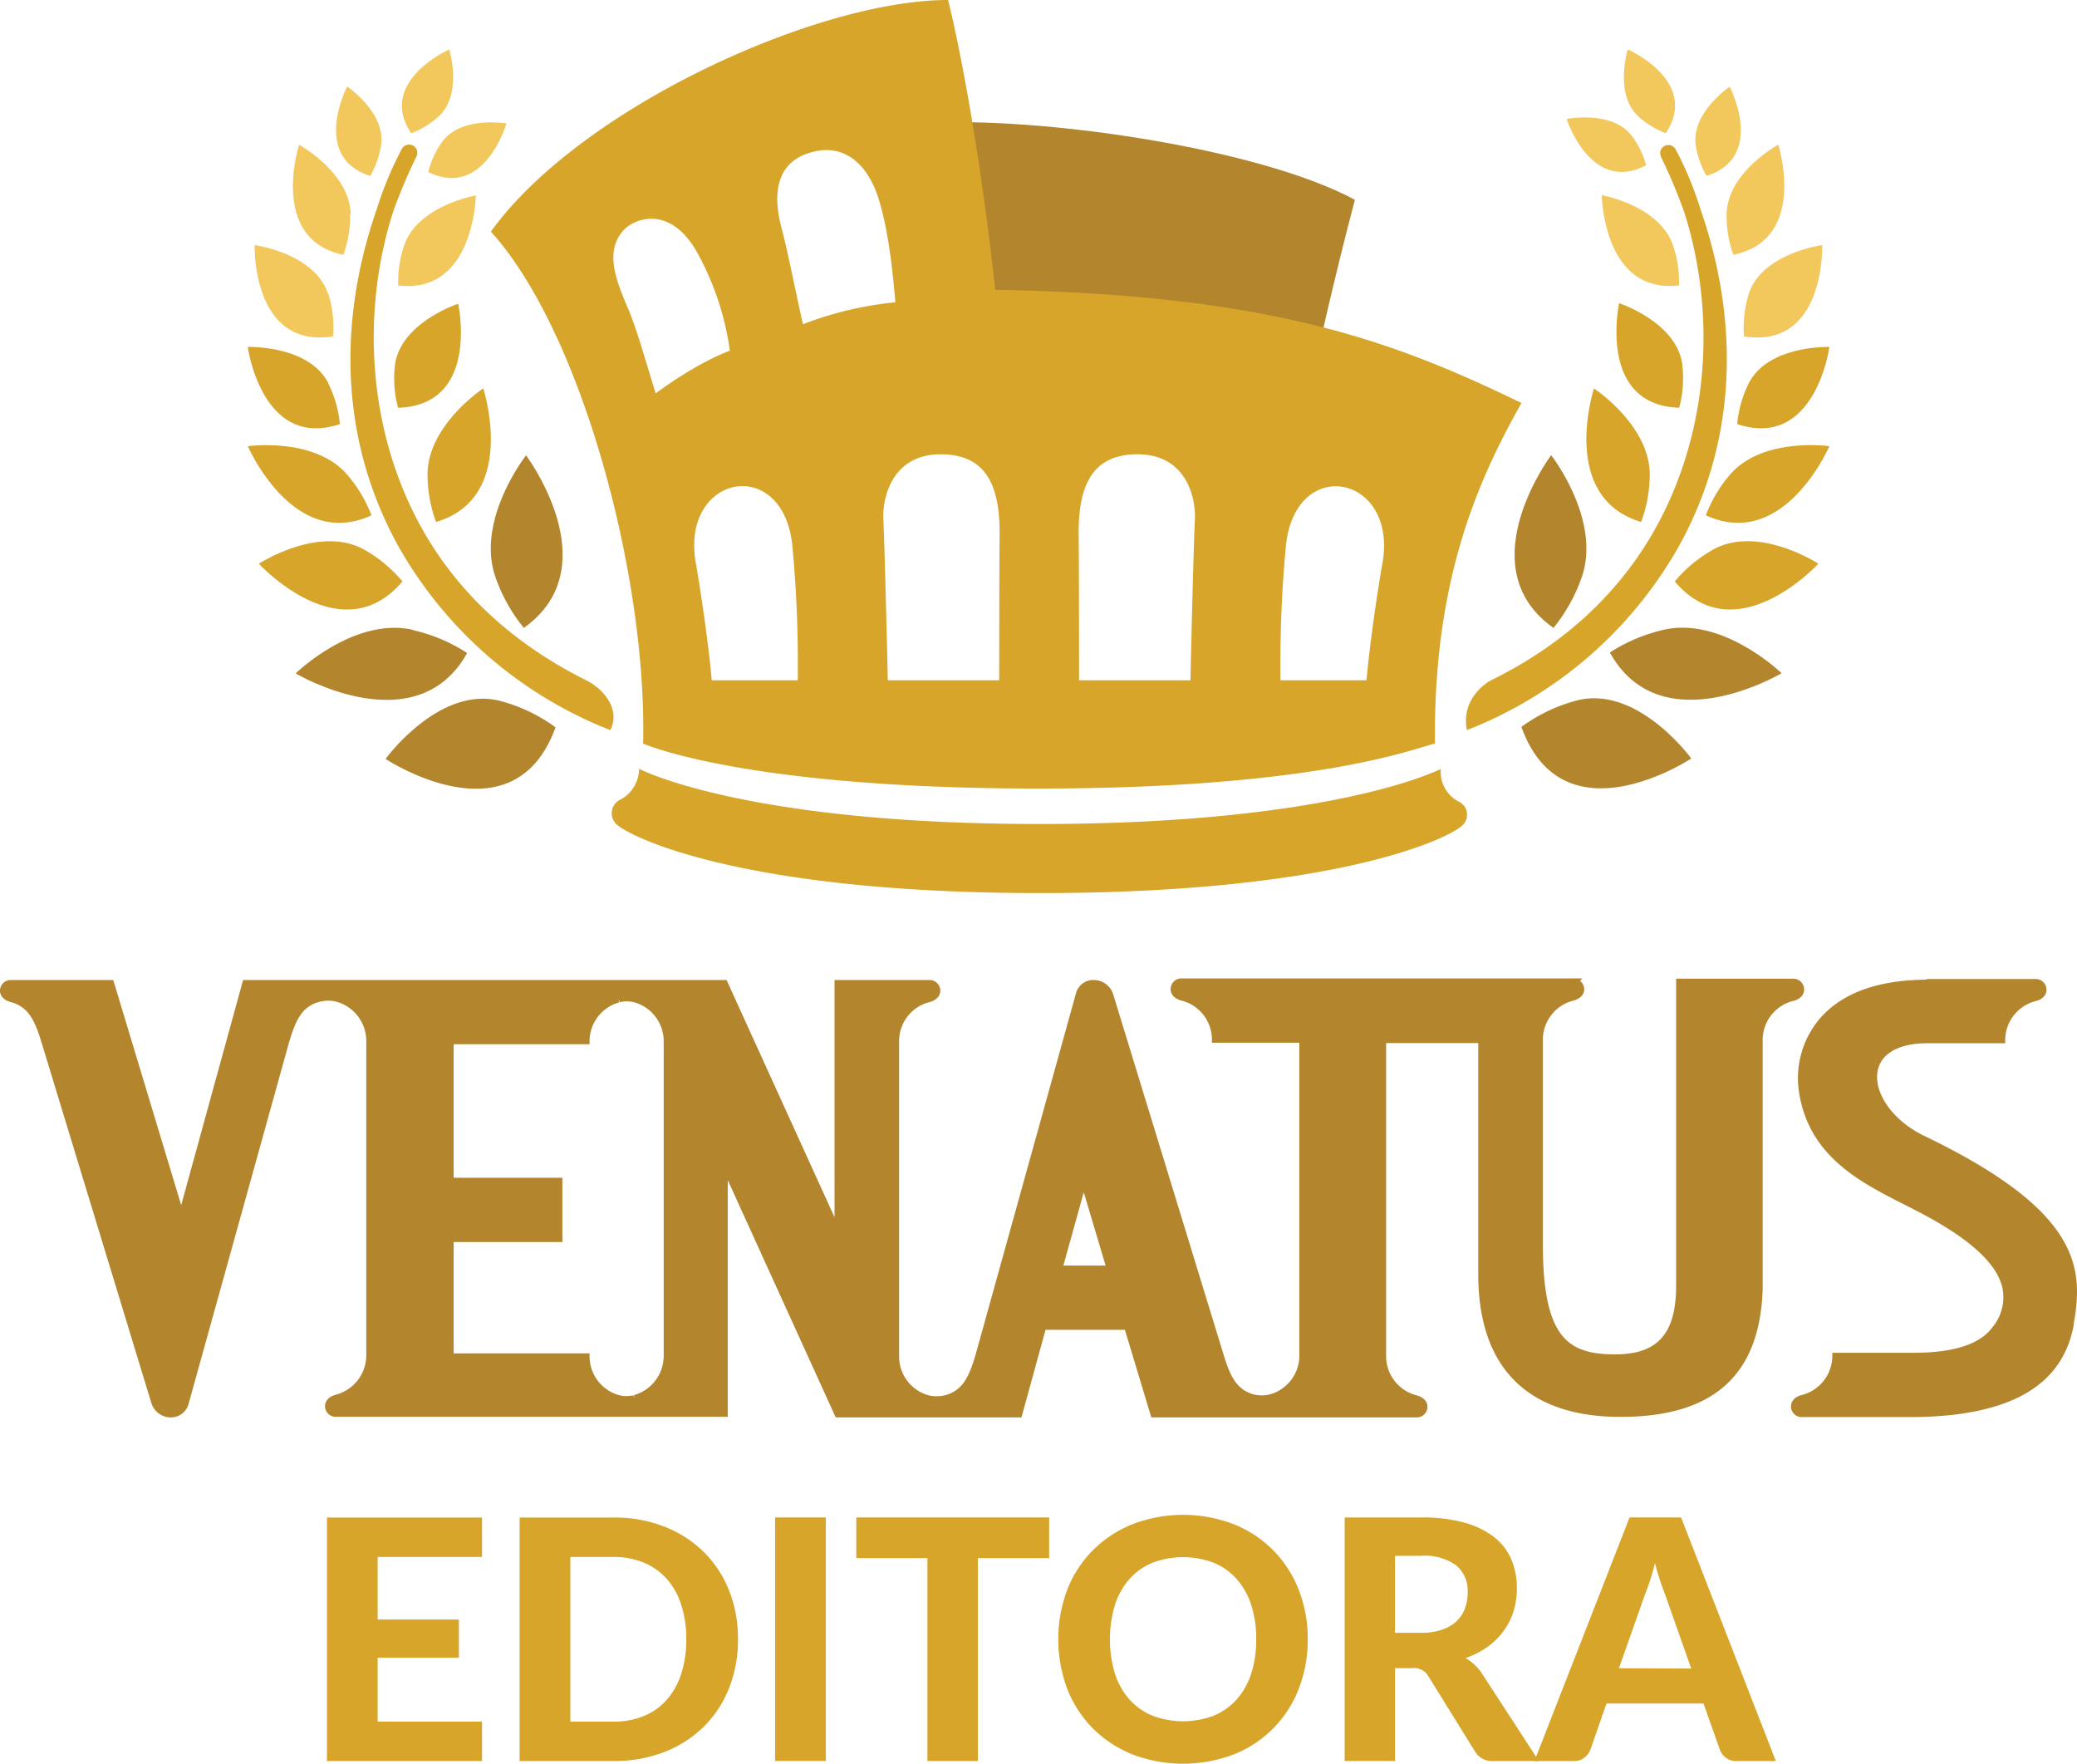 <svg xmlns="http://www.w3.org/2000/svg" width="420.906" height="357.368" viewBox="0 0 420.906 357.368">
  <g id="Layer_2" data-name="Layer 2" transform="translate(0.013)">
    <g id="Layer_1" data-name="Layer 1" transform="translate(-0.013 0)">
      <path id="Caminho_32" data-name="Caminho 32" d="M104.211,139.9a84.778,84.778,0,0,1-42.568-36.591c-11.637-20.534-13.207-44.689-4.71-69.079A70.7,70.7,0,0,1,61.96,22.168a1.663,1.663,0,0,1,2.961,1.515,114.712,114.712,0,0,0-4.614,10.893C54.8,51.364,54.082,73.853,63.626,94.332c7.189,15.452,19.391,27.337,35.7,35.476,4.021,2,6.886,6.294,4.889,10.095m173.606,0a84.778,84.778,0,0,0,42.568-36.591c11.651-20.534,13.207-44.689,4.71-69.079a69.6,69.6,0,0,0-5.027-12.064,1.666,1.666,0,0,0-2.961,1.515,114.72,114.72,0,0,1,4.613,10.893c5.509,16.788,6.225,39.277-3.305,59.755-7.2,15.452-19.349,27.447-35.71,35.476-1.1.537-6.17,3.966-4.889,10.095" transform="translate(19.462 8.033)" fill="#d6a529"/>
      <path id="Caminho_33" data-name="Caminho 33" d="M304.157,91.58c3.925-11.6-6.239-24.61-6.239-24.61s-16.967,22.7.468,34.994a33.685,33.685,0,0,0,5.77-10.384m5.7,15.438c10.4,18.647,34.76,4.132,34.76,4.132s-11.871-11.5-23.811-8.814a33.8,33.8,0,0,0-11.017,4.641m-17.9,15.052c8.5,23.591,34.429,6.4,34.429,6.4s-10.7-14.722-22.957-11.816a33.41,33.41,0,0,0-11.458,5.412M67.3,102.377c-11.94-2.754-23.8,8.814-23.8,8.814s24.362,14.474,34.746-4.132a33.8,33.8,0,0,0-11.017-4.641M84.677,116.7c-12.257-2.906-22.957,11.816-22.957,11.816s25.918,17.187,34.429-6.4A33.258,33.258,0,0,0,84.691,116.7m4.985-14.694c17.49-12.339.51-34.994.51-34.994S79.995,79.984,83.947,91.58a33.865,33.865,0,0,0,5.784,10.384" transform="translate(16.424 25.259)" fill="#b3852d"/>
      <path id="Caminho_34" data-name="Caminho 34" d="M320.56,79.356c0-10.04-11.307-17.476-11.307-17.476s-7.189,22.035,9.558,27.061a27.943,27.943,0,0,0,1.749-9.64m6.6-22.227c-1.1-8.621-12.808-12.463-12.808-12.463S309.887,65.24,326.523,65.8a22.957,22.957,0,0,0,.634-8.621m4.765,30.408c15.851,7.313,25.037-14.006,25.037-14.006s-13.386-1.887-20.024,5.646a27.777,27.777,0,0,0-5.013,8.359m-6.294,13.4c12.395,14.639,29.1-3.594,29.1-3.594s-12.092-7.864-21.208-2.92a27.833,27.833,0,0,0-7.891,6.514M338.284,69.11c15.851,5.247,18.674-15.631,18.674-15.631s-12.312-.413-16.306,7.3a23.411,23.411,0,0,0-2.369,8.263M74.625,88.941c16.733-5,9.544-27.061,9.544-27.061S72.876,69.316,72.876,79.356A27.943,27.943,0,0,0,74.625,89M66.9,65.8C83.59,65.3,79.087,44.72,79.087,44.72S67.381,48.562,66.266,57.184A23.3,23.3,0,0,0,66.9,65.8M56.488,79.232C49.85,71.7,36.464,73.586,36.464,73.586S45.649,94.9,61.514,87.591a28.012,28.012,0,0,0-5.027-8.359m3.429,15.245c-9.131-4.944-21.208,2.92-21.208,2.92s16.664,18.234,29.086,3.594a27.888,27.888,0,0,0-7.877-6.514m-7.161-33.7c-3.994-7.712-16.306-7.3-16.306-7.3S39.273,74.357,55.111,69.11a23.04,23.04,0,0,0-2.369-8.263" transform="translate(13.765 16.825)" fill="#d6a529"/>
      <path id="Caminho_35" data-name="Caminho 35" d="M72.634,32.114c11.375,5.578,15.851-9.833,15.851-9.833s-9.268-1.611-13.1,3.815a18.013,18.013,0,0,0-2.754,6.018M63.09,26.605c.923-6.569-6.886-11.816-6.886-11.816s-7.4,14.281,4.682,18.11a17.9,17.9,0,0,0,2.19-6.239M74.81,20.794C79.657,16.249,76.9,7.284,76.9,7.284s-14.708,6.5-7.712,16.98a17.518,17.518,0,0,0,5.619-3.47M316.558,24.8c-4.021-5.275-13.221-3.429-13.221-3.429s4.9,15.273,16.113,9.365a17.7,17.7,0,0,0-2.892-5.936m15.149,8.084c12.078-3.829,4.669-18.055,4.669-18.055s-7.767,5.247-6.886,11.816a17.9,17.9,0,0,0,2.19,6.239m-8.263-8.635c7-10.549-7.7-16.98-7.7-16.98s-2.754,8.965,2.08,13.51a17.517,17.517,0,0,0,5.619,3.47m13.772,24.624c15.149-3.181,9.034-22.3,9.034-22.3s-10.3,5.591-10.466,14.075a23.012,23.012,0,0,0,1.377,8.263m2.148,16.526c16.526,2.548,15.837-18.509,15.837-18.509s-12.215,1.625-14.887,9.9a23.412,23.412,0,0,0-.95,8.607M324.848,46.836c-2.851-8-14.391-10.026-14.391-10.026s.262,20.079,15.645,18.275a22.958,22.958,0,0,0-1.253-8.263M66.56,55.1c15.4,1.845,15.713-18.234,15.713-18.234s-11.61,2.024-14.46,9.971A22.957,22.957,0,0,0,66.56,55.1M52.334,56.821c-2.672-8.263-14.873-9.9-14.873-9.9s-.633,21.057,15.893,18.509a23.054,23.054,0,0,0-.95-8.607m4.531-16.154c-.22-8.483-10.466-14.075-10.466-14.075s-6.2,19.115,8.965,22.3a23.012,23.012,0,0,0,1.377-8.263" transform="translate(14.145 2.742)" fill="#f2c75c"/>
      <path id="Caminho_36" data-name="Caminho 36" d="M147.121,58.927c-5.729-18.261-7.34-30.849-9.241-40.888,24.156-.8,65.994,5.578,84.668,15.672-4.132,15.548-7.643,31.551-7.643,31.551s-11.155-6.335-67.784-6.335" transform="translate(52.022 6.778)" fill="#b3852d"/>
      <path id="Caminho_37" data-name="Caminho 37" d="M258.014,113.148a6.8,6.8,0,0,0,3.842,6.721,2.933,2.933,0,0,1,.592,4.655c-2.506,2.548-25.147,13.772-85.674,13.772S93.4,126.837,90.853,124.248a3.057,3.057,0,0,1,.73-4.793,7.147,7.147,0,0,0,3.966-6.335S116.8,124.3,176.664,124.3s81.349-11.155,81.349-11.155" transform="translate(33.964 42.665)" fill="#d6a529"/>
      <path id="Caminho_38" data-name="Caminho 38" d="M174.433,58.722C170.288,21.043,164.876,0,164.876,0,138.407,0,90.344,21.8,72.22,46.934c18.234,20.052,31.675,69.657,30.849,103.728,0,0,20.3,9.117,80.069,9.117,56.643,0,76.254-8.167,80.4-9.117-.317-32.5,8.263-52.594,17.531-69-26.166-12.7-51.107-21.938-106.634-22.944m-74.367,3.966c-2.121-5.178-4.93-11.238-1.212-15.755,2.231-2.754,9.9-5.688,15.424,4.7a57.483,57.483,0,0,1,6.376,19.432s-6.06,2.038-15.039,8.649c-2.575-8.346-3.663-12.395-5.509-17.022m34.319,75.152H116.978c-.633-7.258-2.259-18.289-3.223-23.715-3.181-17.9,17.435-22.035,19.528-3.87a255.986,255.986,0,0,1,1.129,27.543m-3.278-91.554c-1.873-7.01-.964-12.877,5.013-15.066,7.643-2.754,12.518,2.286,14.639,9.076s2.906,15.369,3.415,21A71.076,71.076,0,0,0,135.46,65.7c-1.295-5.674-3.14-15.052-4.324-19.459m44.069,91.6H152.66s-.578-25.684-.909-32.68c-.193-3.829,1.46-13.111,11.637-13.111,9.819,0,12.05,7.271,11.926,16.719-.069,4.669-.083,29.072-.083,29.072m39.662-32.68c-.331,7-.909,32.68-.909,32.68H191.414s0-24.4-.083-29.072c-.124-9.447,2.107-16.719,11.926-16.719,10.177,0,11.83,9.282,11.637,13.111m38,8.965c-.964,5.426-2.6,16.457-3.223,23.715H232.233a255.994,255.994,0,0,1,1.129-27.543c2.093-18.206,22.71-14.006,19.528,3.87" transform="translate(27.257 0)" fill="#d6a529"/>
      <path id="Caminho_39" data-name="Caminho 39" d="M363.426,148.518c1.777-.482,2.272-1.653,2.148-2.589a2.176,2.176,0,0,0-2.135-1.914H339.656v62.152c0,9.792-3.718,13.964-12.395,13.964-9.64,0-14.612-3.457-14.612-22.393V156.423a8.167,8.167,0,0,1,6.2-7.974c1.377-.372,2.176-1.226,2.176-2.3a2.19,2.19,0,0,0-.84-1.694l.441-.5H239.37a2.176,2.176,0,0,0-2.135,1.9c-.124.936.372,2.107,2.162,2.589a8.153,8.153,0,0,1,6.183,7.974v.565h17.724v63.35a8.18,8.18,0,0,1-6.087,7.946,7.175,7.175,0,0,1-3.057,0h0c-3.746-.992-4.944-3.994-6.225-8.125L225.585,147.21a4.132,4.132,0,0,0-3.925-2.933,3.608,3.608,0,0,0-3.622,2.685l-20.4,73.431c-1.267,4.132-2.451,7.051-6.2,8.043a7.216,7.216,0,0,1-3.25,0,8.167,8.167,0,0,1-6-7.7v-64.19a8.153,8.153,0,0,1,6.17-7.795c1.777-.482,2.286-1.653,2.162-2.589a2.176,2.176,0,0,0-2.135-1.887h-19.28v48.077l-21.732-47.746-.151-.331H49.252L36.706,189.9,22.935,144.277H2.153A2.176,2.176,0,0,0,0,146.163c-.124.936.386,2.107,2.162,2.589,3.746.992,4.944,3.994,6.225,8.125l22.269,73.1a4.132,4.132,0,0,0,3.925,2.933h.069a3.691,3.691,0,0,0,3.553-2.754l20.41-73.431c1.281-4.132,2.465-7.12,6.183-8.043a6.707,6.707,0,0,1,3.4,0,8.263,8.263,0,0,1,6.018,7.795v63.956a8.263,8.263,0,0,1-6.183,7.877c-1.777.482-2.286,1.653-2.162,2.589a2.162,2.162,0,0,0,2.135,1.887h79.463V184.821l21.732,47.76.151.331h37.638l4.875-17.752h16.085l5.357,17.752h53.806a2.176,2.176,0,0,0,2.135-1.887c.11-.936-.386-2.107-2.162-2.589a8.18,8.18,0,0,1-6.2-7.96V157.057h18.674v46.824c0,18.936,9.971,28.921,28.838,28.921s28.246-8.483,28.8-25.918V156.148a8.167,8.167,0,0,1,6.17-7.629M224.043,202.145h-8.566l4.132-14.86Zm-98.715-53.9.317.523a5.866,5.866,0,0,1,2.754,0,8.167,8.167,0,0,1,6.087,7.919v63.763h0a8.263,8.263,0,0,1-6.046,7.946l.151.551-.3-.523a5.757,5.757,0,0,1-2.754,0,8.167,8.167,0,0,1-6.073-7.946v-.551H91.917V197.367h22.035V184.352H91.917V157.291H119.46v-.551a8.18,8.18,0,0,1,6.032-7.932ZM420.275,213.92c-2.148,12.395-12.615,18.606-31.992,18.922H365.092a2.176,2.176,0,0,1-2.148-1.9c-.11-.936.386-2.107,2.162-2.575a8.18,8.18,0,0,0,6.2-7.988v-.565h17.063c3.223-.069,11.747-.262,15.328-5.1a9.489,9.489,0,0,0,2.066-8.125c-1.212-5.137-7.106-10.329-18.027-15.879l-1.57-.8c-9.31-4.7-19.859-10.012-21.677-23.412a18.647,18.647,0,0,1,4.311-14.433c4.462-5.123,11.651-7.767,21.374-7.85l.413-.138h21.966a2.162,2.162,0,0,1,2.135,1.9c.124.936-.372,2.107-2.162,2.575a8.167,8.167,0,0,0-6.183,7.988v.551H390.583c-5.605,0-9.255,1.956-10.04,5.371-1.033,4.572,3,10.329,9.392,13.4,31.5,15.149,32.336,26.607,30.3,38.01" transform="translate(0.013 54.297)" fill="#b3852d"/>
      <path id="Caminho_40" data-name="Caminho 40" d="M58.374,231.268v12.684H74.831v7.726H58.374v12.959H79.527v7.988H48.1V223.28H79.527v7.988Z" transform="translate(18.159 84.214)" fill="#d6a529"/>
      <path id="Caminho_41" data-name="Caminho 41" d="M120.7,247.932a26.456,26.456,0,0,1-1.818,9.943,22.682,22.682,0,0,1-5.137,7.809,23.673,23.673,0,0,1-7.974,5.109,28.275,28.275,0,0,1-10.343,1.832H76.45V223.281H95.427a27.984,27.984,0,0,1,10.343,1.832,23.494,23.494,0,0,1,7.974,5.123,22.751,22.751,0,0,1,5.137,7.795,26.331,26.331,0,0,1,1.818,9.9m-10.48,0a21.938,21.938,0,0,0-1.019-6.968,14.694,14.694,0,0,0-2.92-5.247,12.9,12.9,0,0,0-4.641-3.291,15.851,15.851,0,0,0-6.211-1.157h-8.7v33.369h8.7a16.113,16.113,0,0,0,6.211-1.143,12.394,12.394,0,0,0,4.641-3.305,14.694,14.694,0,0,0,2.92-5.247,22.145,22.145,0,0,0,1.019-7.01" transform="translate(28.852 84.213)" fill="#d6a529"/>
      <rect id="Retângulo_25" data-name="Retângulo 25" width="10.274" height="49.344" transform="translate(157.07 307.48)" fill="#d6a529"/>
      <path id="Caminho_42" data-name="Caminho 42" d="M165.074,231.505H150.641v41.122H140.409V231.505H125.99V223.27h39.084Z" transform="translate(47.537 84.21)" fill="#d6a529"/>
      <path id="Caminho_43" data-name="Caminho 43" d="M206.266,248.081a27.214,27.214,0,0,1-1.818,10.04A23.205,23.205,0,0,1,191.337,271.4a28.92,28.92,0,0,1-20.658,0,24,24,0,0,1-8-5.288,23.536,23.536,0,0,1-5.151-7.988,28.562,28.562,0,0,1,0-20.052,23.411,23.411,0,0,1,5.151-7.974,24,24,0,0,1,8-5.288,28.673,28.673,0,0,1,20.658,0,23.288,23.288,0,0,1,13.111,13.29,26.978,26.978,0,0,1,1.818,9.984m-10.439,0a22.185,22.185,0,0,0-1.019-6.955,14.6,14.6,0,0,0-2.947-5.233,12.5,12.5,0,0,0-4.655-3.305,17.49,17.49,0,0,0-12.395,0,12.56,12.56,0,0,0-4.669,3.305,14.8,14.8,0,0,0-2.947,5.233,24.335,24.335,0,0,0,0,13.937,14.8,14.8,0,0,0,2.947,5.233,12.808,12.808,0,0,0,4.669,3.278,17.49,17.49,0,0,0,12.395,0,12.752,12.752,0,0,0,4.655-3.278,14.6,14.6,0,0,0,2.947-5.233,22.24,22.24,0,0,0,1.019-6.982" transform="translate(58.747 84.064)" fill="#d6a529"/>
      <path id="Caminho_44" data-name="Caminho 44" d="M237.209,272.629H228a4.007,4.007,0,0,1-3.746-1.969l-9.392-15.149a3.322,3.322,0,0,0-3.333-1.708h-3.47v18.812h-10.2V223.272h15.521a31.813,31.813,0,0,1,8.841,1.074,17.09,17.09,0,0,1,6.018,2.975,11.417,11.417,0,0,1,3.429,4.545,15,15,0,0,1,1.088,5.8,15.508,15.508,0,0,1-.689,4.641,13.771,13.771,0,0,1-2.024,3.994,14.46,14.46,0,0,1-3.264,3.209,17.543,17.543,0,0,1-4.421,2.245,9.891,9.891,0,0,1,1.832,1.377,9.062,9.062,0,0,1,1.529,1.818ZM213.3,246.642a12.821,12.821,0,0,0,4.283-.633,7.918,7.918,0,0,0,2.961-1.735,6.61,6.61,0,0,0,1.694-2.589,9.366,9.366,0,0,0,.551-3.278,6.693,6.693,0,0,0-2.341-5.44,10.866,10.866,0,0,0-7.079-1.928h-5.316v15.6Z" transform="translate(74.64 84.209)" fill="#d6a529"/>
      <path id="Caminho_45" data-name="Caminho 45" d="M274.7,272.628h-7.932a3.4,3.4,0,0,1-2.148-.634,3.594,3.594,0,0,1-1.239-1.611l-3.346-9.42H240.378l-3.278,9.42a3.884,3.884,0,0,1-1.184,1.542,3.305,3.305,0,0,1-2.148.7H225.78l19.28-49.358H255.5Zm-17.146-18.743-5.343-15.149c-.317-.8-.647-1.721-.992-2.754s-.689-2.217-1.005-3.47c-.317,1.267-.661,2.451-1.005,3.526s-.689,2.011-1.005,2.754l-5.3,15.025Z" transform="translate(85.175 84.21)" fill="#d6a529"/>
    </g>
  </g>
</svg>
